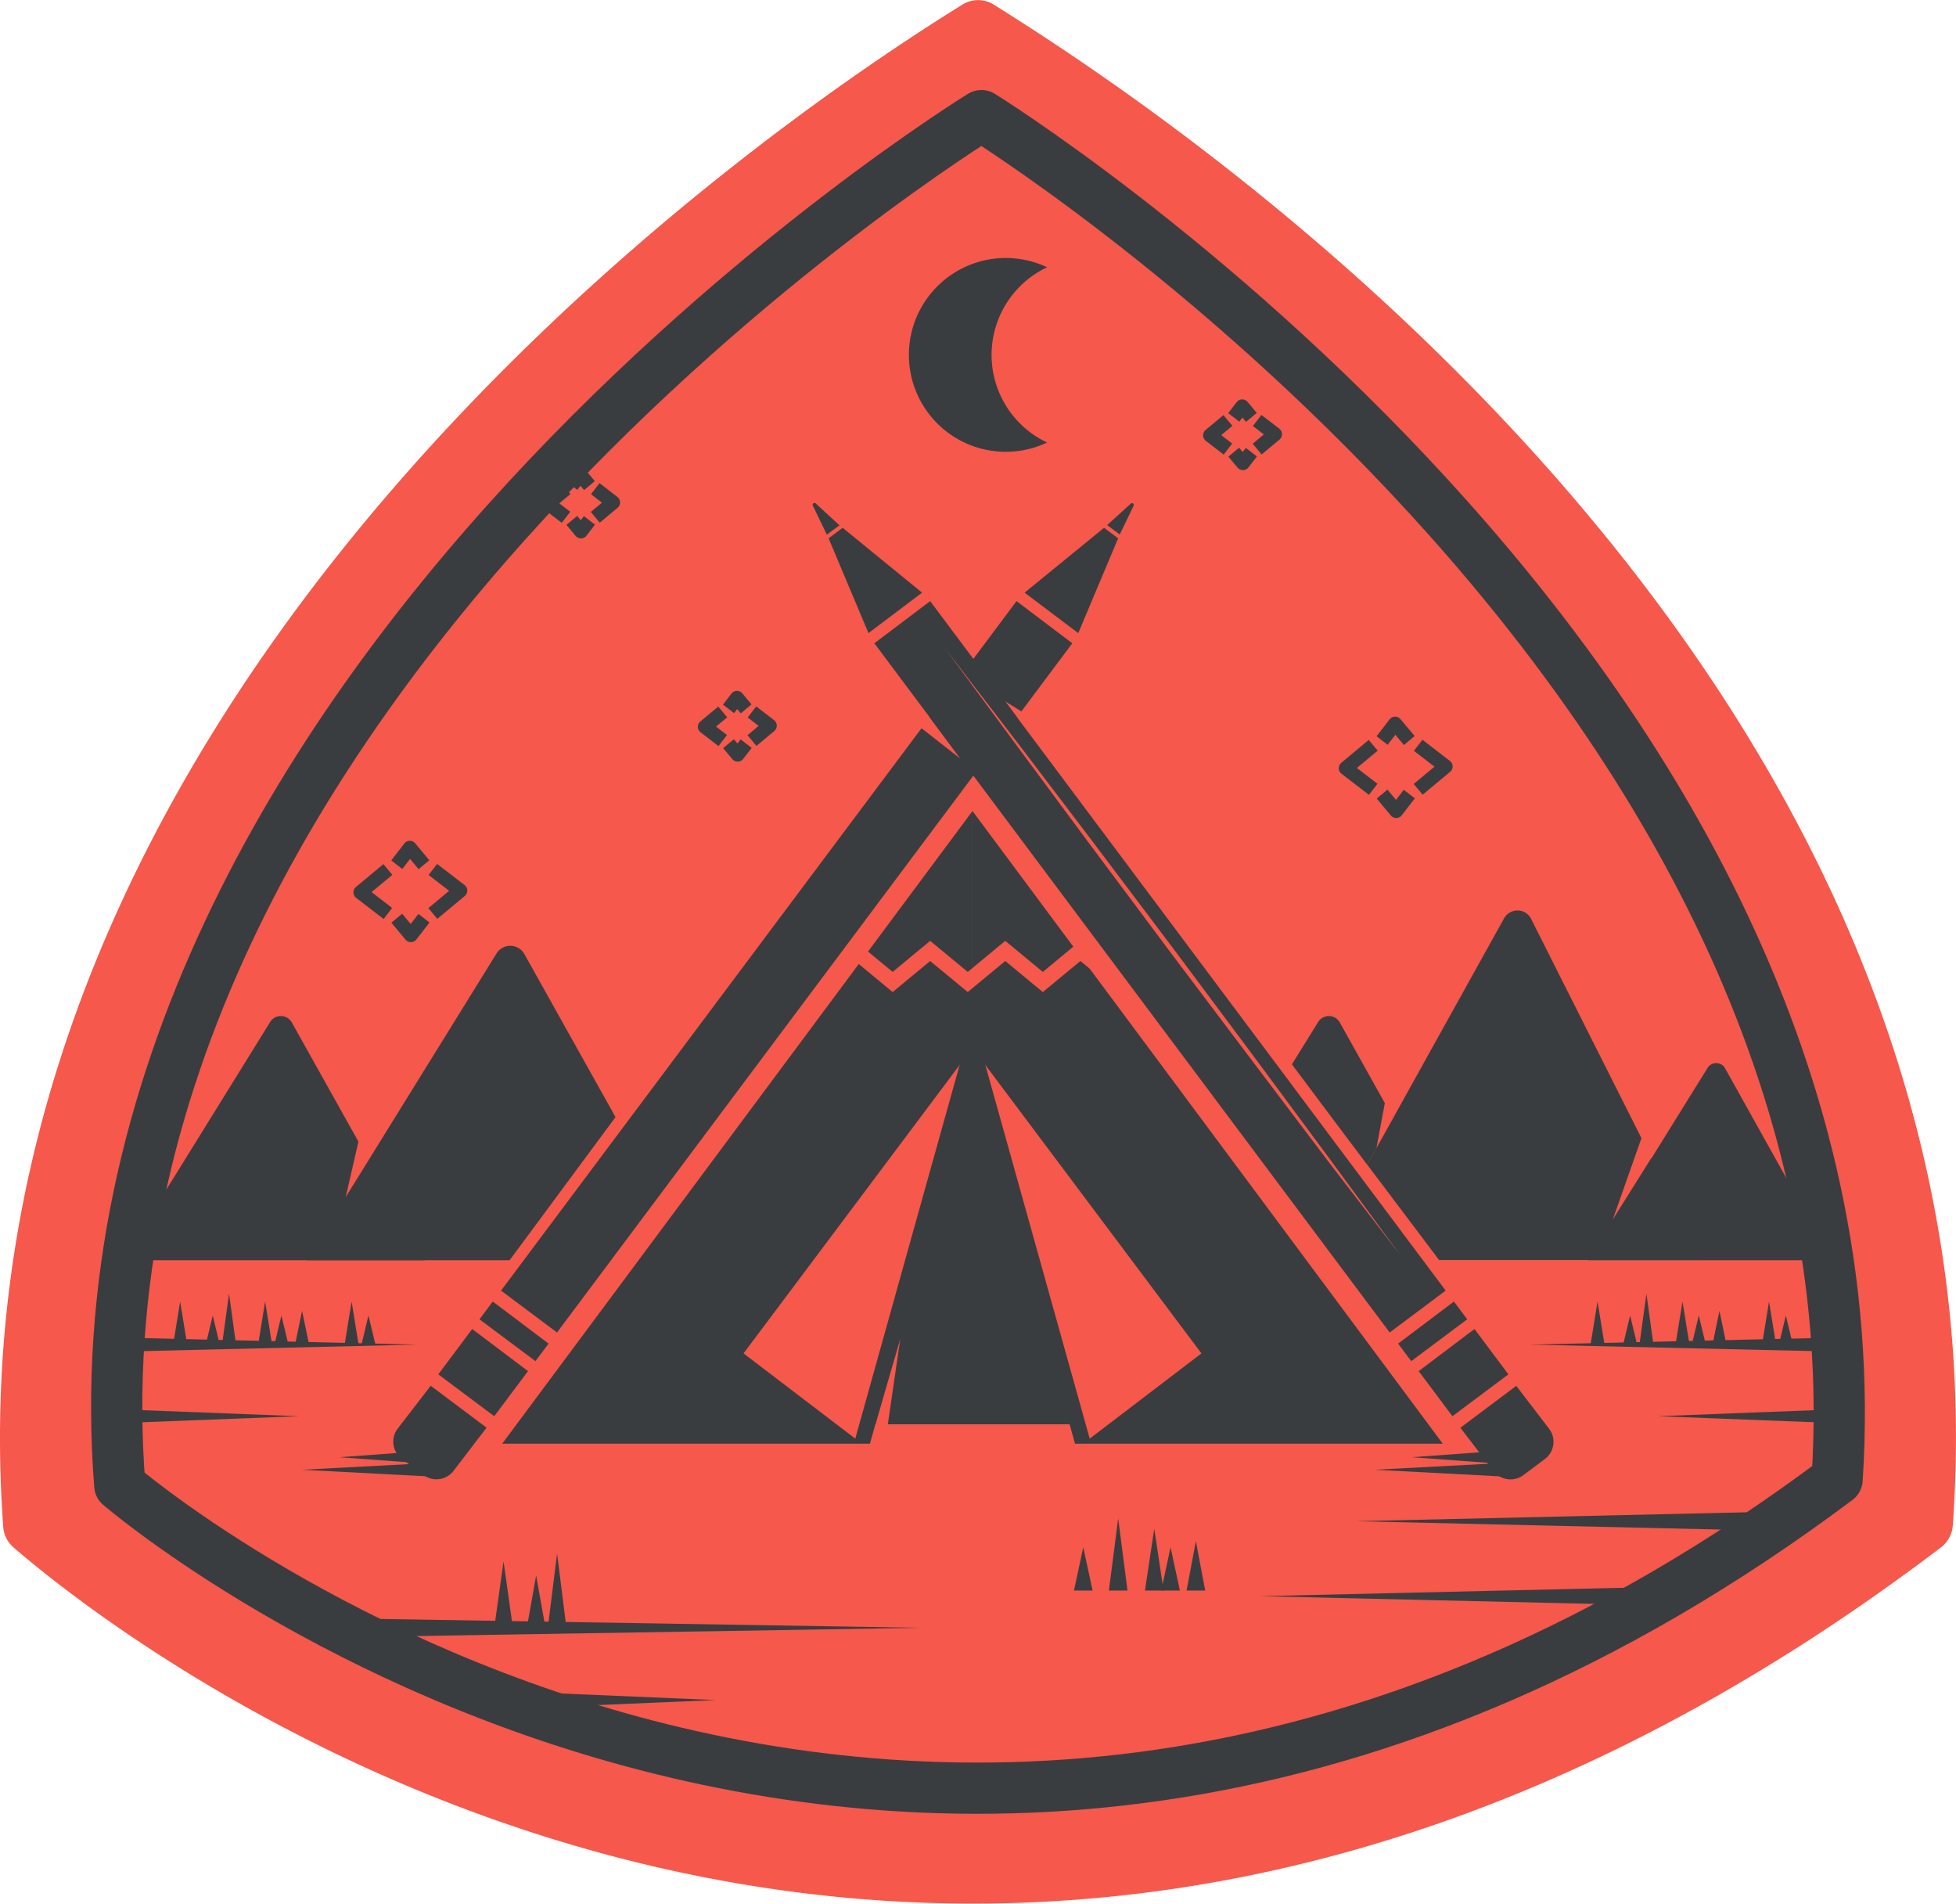<svg id="Layer_1" data-name="Layer 1" xmlns="http://www.w3.org/2000/svg" viewBox="0 0 420.17 408.83"><defs><style>.cls-1{fill:#f6584b}.cls-2,.cls-4,.cls-5{fill:none}.cls-2,.cls-5{stroke:#393d40;stroke-linejoin:round}.cls-2{stroke-width:11px}.cls-3{fill:#393d40}.cls-5{stroke-width:3px}</style></defs><title>Artboard 1 copy</title><path class="cls-1" d="M206.72 1C178.83 18.33-13 140.58.7 327.94a6.39 6.39 0 0 0 2.18 4.36c20.67 17.94 199.7 162.83 414.09 0a6.48 6.48 0 0 0 2.51-4.72C433 138.58 241.13 18.4 213.48 1a6.35 6.35 0 0 0-6.76 0z"/><path class="cls-2" d="M210.82 24.83S12.2 146.69 25.73 319c0 0 170.69 147.18 368.9-1.27 11.2-172.31-183.81-292.9-183.81-292.9z"/><path class="cls-3" d="M199.81 202.06l8.07 6.67 1.02-.84v-33.71l-22.44 30.18 5.29 4.37 8.06-6.67z"/><path class="cls-3" d="M207.88 213.06l-8.07-6.67-8.06 6.67-7.28-6.02-76.59 103.01h77.26l-25.42-19.39 49.18-65.63v-12.82l-1.02.85zm102.04 96.99l-75.84-102.01-2-1.65-8.07 6.67-8.07-6.67-7.04 5.82v12.82l49.18 65.63-25.42 19.39h77.26zM208.9 225.03l18.92 67.71-18.92-67.71z"/><path class="cls-3" d="M215.94 202.06l8.07 6.67 6.55-5.42-21.66-29.13v33.71l7.04-5.83zm94.6 75.11L199.81 129.1l-11.99 9.05 110.7 148.02 12.02-9zM175.23 108.13a.39.39 0 0 0-.62.46l3 6.23 2.72-2zm5.78 5.22l-3.02 2.26 8.57 20.36 11.51-8.69-17.06-13.93zm151.77 193.52l-7.07-9.24-12 9 7.08 9.25a4.62 4.62 0 0 0 6.44.93l4.65-3.48a4.62 4.62 0 0 0 .9-6.46zM312 304.15l12.02-8.99-7.28-9.73-1.85 1.38-10.14 7.66 7.25 9.68zm-8.85-11.83l12.02-8.98-2.85-3.82-11.99 9.04 2.82 3.76z"/><path class="cls-3" d="M199.7 154.06l6.57 8.85-8.32-6.51-90.32 120.77 12.02 9 98.82-132.14-2.56-3.41 3.49 2.17 10.94-14.64-11.98-9.05-18.66 24.96zm43.24-45.93l-5.12 4.65 2.72 2 3-6.23a.39.39 0 0 0-.6-.42zm-5.78 5.22l-17.06 13.93 11.52 8.69 8.57-20.36-3.03-2.26zM85.39 306.87a4.62 4.62 0 0 0 .93 6.44l4.68 3.48a4.62 4.62 0 0 0 6.44-.93l7.08-9.25-12-9zm16.04-21.44l-7.28 9.73 12.02 8.99 7.25-9.68-10.13-7.65-1.86-1.39zm1.57-2.09l12.02 8.98 2.82-3.76-11.99-9.04-2.85 3.82z"/><path class="cls-4" d="M186.87 310.05h44.06l-22.03-78.83-22.03 78.83z"/><path class="cls-3" d="M208.9 231.22l22.03 78.83h1.73l1.6-.44-25.36-90.78-25.36 90.78 1.6.44h1.73l22.03-78.83z"/><path class="cls-3" d="M208.9 220.86l-23.76 85.02h2.92l5.32-18.29-2.66 18.29h41.94l-23.76-85.02zM26.34 287.27l63.14 1.5-63.14 1.5v-3zm367.75 3l-65.39-1.5 65.39-1.5v3zM25.22 302.65l38.98 1.5-38.98 1.5v-3zm369.88 3l-38.98-1.5 38.98-1.5v3zM75.41 347.59l122.27 2-122.27 2v-4zm303.22-18.89l-87.43-2 87.43-2v4zM93.41 317.15l-28.52-1.5 28.52-1.5v3z"/><path class="cls-3" d="M93.41 314.46l-20.5-1.5 20.5-1.5v3zm230.39 2.69l-28.52-1.5 28.52-1.5v3z"/><path class="cls-3" d="M323.8 314.46l-20.5-1.5 20.5-1.5v3zm33.22 30.34l-86.32-2 86.32-2v4zm-250.33 18.31l47.01 2-47.01 2v-4zM37.2 288.77l1.5-9.25 1.5 9.25h-3zm36.83 0l1.5-9.25 1.5 9.25h-3zm-18.58 0l1.5-9.25 1.5 9.25h-3zm-11.25 0l1.5-6.25 1.5 6.25h-3zm14.75 0l1.5-6.25 1.5 6.25h-3zm18.7 0l1.5-6.25 1.5 6.25h-3zm-14.26 0l1.5-7.25 1.5 7.25h-3zm-15.69 0l1.5-10.93 1.5 10.93h-3zm58.47 60.82l2-14.25 2 14.25h-4zm7 0l2-11.25 2 11.25h-4zm4.5 0l2-15.93 2 15.93h-4zm224-60.82l1.5-9.25 1.5 9.25h-3zm36.84 0l1.5-9.25 1.5 9.25h-3zm-18.59 0l1.5-9.25 1.5 9.25h-3zm-11.25 0l1.5-6.25 1.5 6.25h-3zm14.75 0l1.5-6.25 1.5 6.25h-3zm18.7 0l1.5-6.25 1.5 6.25h-3zm-14.26 0l1.5-7.25 1.5 7.25h-3zm-15.69 0l1.5-10.93 1.5 10.93h-3zm-106.22 52.82l2-13.27 2 13.27h-4zm-15.25 0l2-9.29 2 9.29h-4z"/><path class="cls-3" d="M249.45 341.59l2-9.29 2 9.29h-4zm5.44 0l2-10.61 2 10.61h-4zm-16.69 0l2-15.5 2 15.5h-4z"/><path class="cls-5" d="M294.98 160.06l-5.9 4.92 5.9 4.54m9.66 0l5.9-4.91-5.9-4.55m-1.91-1.02l-3.04-3.63-2.8 3.63m0 11.5l3.03 3.64 2.81-3.64M83.32 186.73l-5.9 4.91 5.9 4.54m9.66 0l5.9-4.91-5.9-4.54m-1.91-1.02l-3.03-3.64-2.81 3.64m0 11.49l3.03 3.64 2.81-3.64m64.18-44.3l-3.84 3.19 3.84 2.95m6.28 0l3.83-3.19-3.83-2.95m-1.25-.66l-1.97-2.37-1.82 2.37m0 7.47l1.97 2.36 1.82-2.36m-38.7-54.76l-3.83 3.2 3.83 2.95m6.29 0l3.83-3.19-3.83-2.96m-1.25-.66l-1.97-2.36-1.82 2.36m0 7.47l1.97 2.37 1.82-2.37M263.77 90.3l-3.83 3.19 3.83 2.96m6.28 0l3.84-3.2-3.84-2.95m-1.24-.66l-1.97-2.37-1.82 2.37m0 7.47l1.97 2.36 1.82-2.36"/><path class="cls-3" d="M26.34 270.64h64.89l-28.55-51.06a2.7 2.7 0 0 0-4.64-.1zm314.83 0h52.39l-23-41.22a2.18 2.18 0 0 0-3.75-.08z"/><path class="cls-3" d="M112.65 204.92a3.47 3.47 0 0 0-6-.13l-40.78 65.85h43.61l22.74-30.73zm181.03 45.21l5.59-10-11.47-20.55a2.7 2.7 0 0 0-4.64-.1l-5.64 9.1 8.48 11.33z"/><path class="cls-3" d="M365.79 270.64L329 197.54a3.3 3.3 0 0 0-6-.15l-23.73 42.71-5.59 10 15.45 20.5h56.66zM213 76.22a20.81 20.81 0 0 1 11.93-18.82 20.81 20.81 0 1 0 0 37.64A20.81 20.81 0 0 1 213 76.22z"/><path class="cls-1" d="M79.2 249.12l-4.94 7.97 3.26-14.21 1.68 6.24zm220.07-9.02l-3.59 6.43 1.93-10.34 1.66 3.91zm55.94 7.82l-8.75 13.95 6.49-18.44 2.26 4.49zM203.06 139.33l15.51 20.18 15.79 20.77 18 23.87 17.91 24 15.55 21 15.06 20.52-15.51-20.18-15.77-20.86-18-23.87-17.91-24-15.55-21z"/></svg>